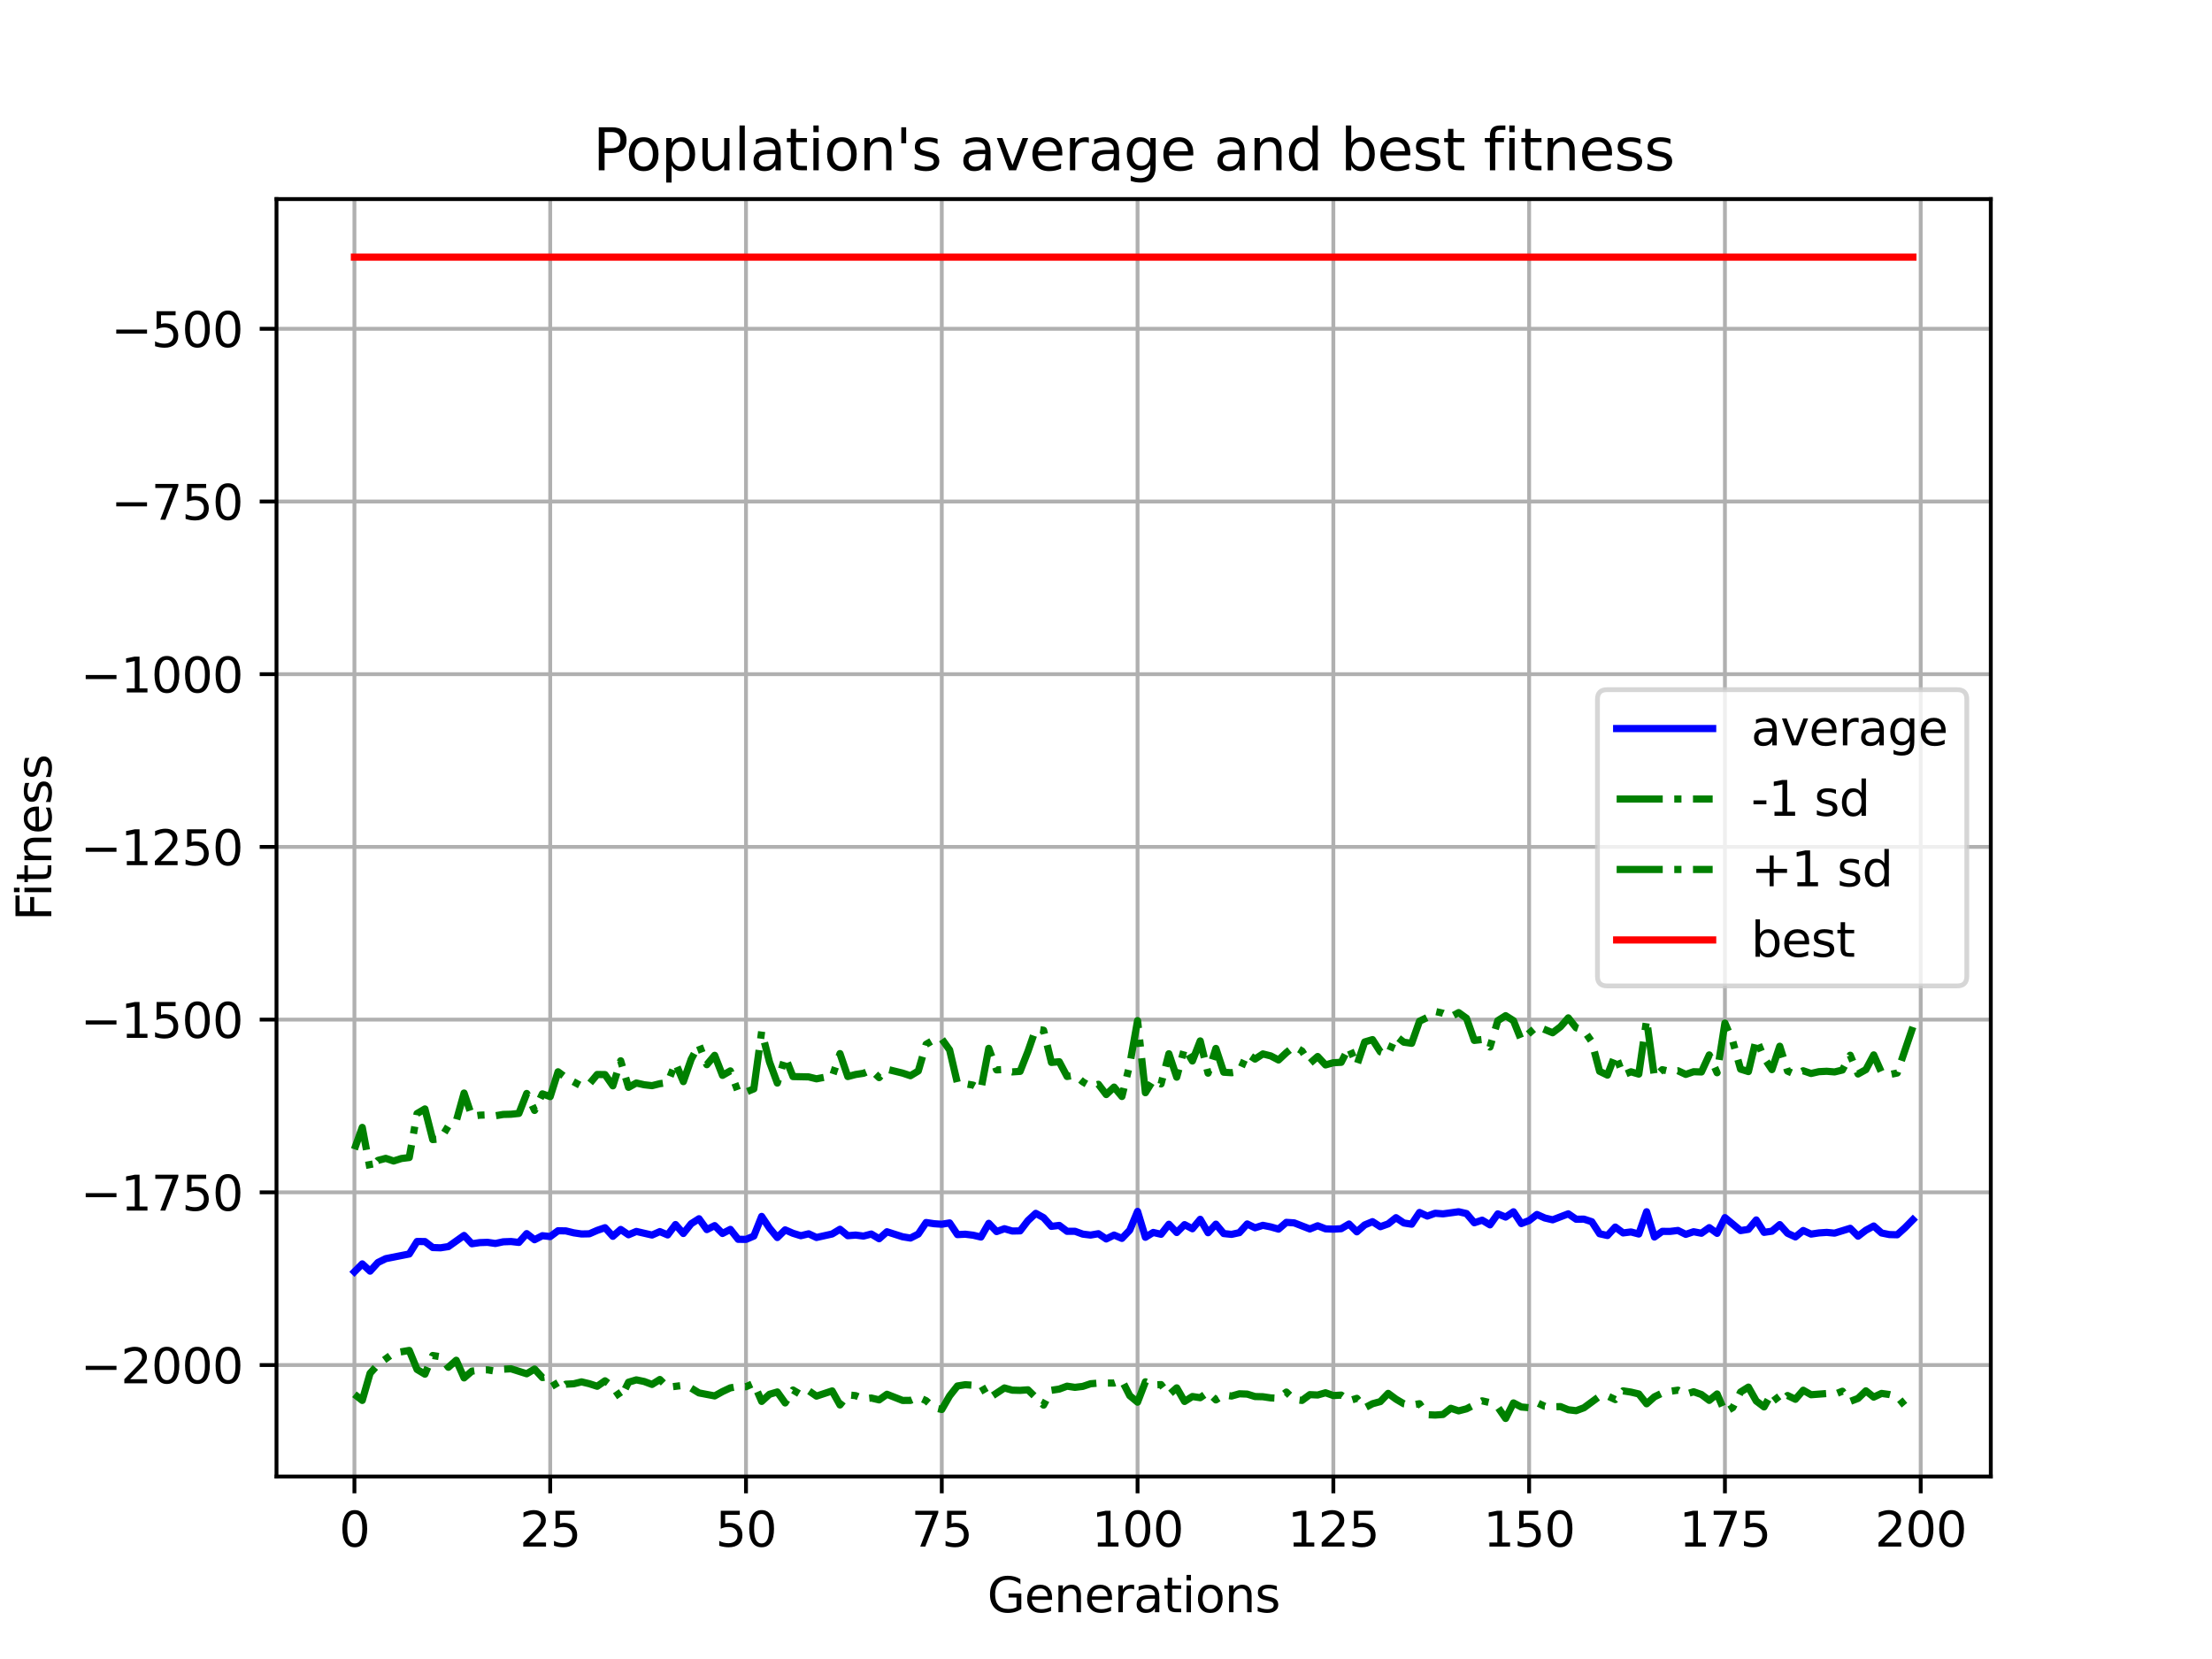 <?xml version="1.0" encoding="utf-8" standalone="no"?>
<!DOCTYPE svg PUBLIC "-//W3C//DTD SVG 1.1//EN"
  "http://www.w3.org/Graphics/SVG/1.1/DTD/svg11.dtd">
<svg xmlns:xlink="http://www.w3.org/1999/xlink" width="460.8pt" height="345.6pt" viewBox="0 0 460.8 345.6" xmlns="http://www.w3.org/2000/svg" version="1.1">
 <defs>
  <style type="text/css">*{stroke-linejoin: round; stroke-linecap: butt}</style>
 </defs>
 <g id="figure_1">
  <g id="patch_1">
   <path d="M 0 345.6 
L 460.8 345.6 
L 460.8 0 
L 0 0 
z
" style="fill: #ffffff"/>
  </g>
  <g id="axes_1">
   <g id="patch_2">
    <path d="M 57.6 307.584 
L 414.72 307.584 
L 414.72 41.472 
L 57.6 41.472 
z
" style="fill: #ffffff"/>
   </g>
   <g id="matplotlib.axis_1">
    <g id="xtick_1">
     <g id="line2d_1">
      <path d="M 73.833 307.584 
L 73.833 41.472 
" clip-path="url(#p50ceda1b1c)" style="fill: none; stroke: #b0b0b0; stroke-width: 0.8; stroke-linecap: square"/>
     </g>
     <g id="line2d_2">
      <defs>
       <path id="mb8adc4f0a5" d="M 0 0 
L 0 3.5 
" style="stroke: #000000; stroke-width: 0.8"/>
      </defs>
      <g>
       <use xlink:href="#mb8adc4f0a5" x="73.833" y="307.584" style="stroke: #000000; stroke-width: 0.8"/>
      </g>
     </g>
     <g id="text_1">
      <!-- 0 -->
      <g transform="translate(70.651 322.182) scale(0.1 -0.1)">
       <defs>
        <path id="DejaVuSans-30" d="M 2034 4250 
Q 1547 4250 1301 3770 
Q 1056 3291 1056 2328 
Q 1056 1369 1301 889 
Q 1547 409 2034 409 
Q 2525 409 2770 889 
Q 3016 1369 3016 2328 
Q 3016 3291 2770 3770 
Q 2525 4250 2034 4250 
z
M 2034 4750 
Q 2819 4750 3233 4129 
Q 3647 3509 3647 2328 
Q 3647 1150 3233 529 
Q 2819 -91 2034 -91 
Q 1250 -91 836 529 
Q 422 1150 422 2328 
Q 422 3509 836 4129 
Q 1250 4750 2034 4750 
z
" transform="scale(0.016)"/>
       </defs>
       <use xlink:href="#DejaVuSans-30"/>
      </g>
     </g>
    </g>
    <g id="xtick_2">
     <g id="line2d_3">
      <path d="M 114.618 307.584 
L 114.618 41.472 
" clip-path="url(#p50ceda1b1c)" style="fill: none; stroke: #b0b0b0; stroke-width: 0.8; stroke-linecap: square"/>
     </g>
     <g id="line2d_4">
      <g>
       <use xlink:href="#mb8adc4f0a5" x="114.618" y="307.584" style="stroke: #000000; stroke-width: 0.8"/>
      </g>
     </g>
     <g id="text_2">
      <!-- 25 -->
      <g transform="translate(108.256 322.182) scale(0.1 -0.1)">
       <defs>
        <path id="DejaVuSans-32" d="M 1228 531 
L 3431 531 
L 3431 0 
L 469 0 
L 469 531 
Q 828 903 1448 1529 
Q 2069 2156 2228 2338 
Q 2531 2678 2651 2914 
Q 2772 3150 2772 3378 
Q 2772 3750 2511 3984 
Q 2250 4219 1831 4219 
Q 1534 4219 1204 4116 
Q 875 4013 500 3803 
L 500 4441 
Q 881 4594 1212 4672 
Q 1544 4750 1819 4750 
Q 2544 4750 2975 4387 
Q 3406 4025 3406 3419 
Q 3406 3131 3298 2873 
Q 3191 2616 2906 2266 
Q 2828 2175 2409 1742 
Q 1991 1309 1228 531 
z
" transform="scale(0.016)"/>
        <path id="DejaVuSans-35" d="M 691 4666 
L 3169 4666 
L 3169 4134 
L 1269 4134 
L 1269 2991 
Q 1406 3038 1543 3061 
Q 1681 3084 1819 3084 
Q 2600 3084 3056 2656 
Q 3513 2228 3513 1497 
Q 3513 744 3044 326 
Q 2575 -91 1722 -91 
Q 1428 -91 1123 -41 
Q 819 9 494 109 
L 494 744 
Q 775 591 1075 516 
Q 1375 441 1709 441 
Q 2250 441 2565 725 
Q 2881 1009 2881 1497 
Q 2881 1984 2565 2268 
Q 2250 2553 1709 2553 
Q 1456 2553 1204 2497 
Q 953 2441 691 2322 
L 691 4666 
z
" transform="scale(0.016)"/>
       </defs>
       <use xlink:href="#DejaVuSans-32"/>
       <use xlink:href="#DejaVuSans-35" x="63.623"/>
      </g>
     </g>
    </g>
    <g id="xtick_3">
     <g id="line2d_5">
      <path d="M 155.404 307.584 
L 155.404 41.472 
" clip-path="url(#p50ceda1b1c)" style="fill: none; stroke: #b0b0b0; stroke-width: 0.8; stroke-linecap: square"/>
     </g>
     <g id="line2d_6">
      <g>
       <use xlink:href="#mb8adc4f0a5" x="155.404" y="307.584" style="stroke: #000000; stroke-width: 0.8"/>
      </g>
     </g>
     <g id="text_3">
      <!-- 50 -->
      <g transform="translate(149.042 322.182) scale(0.1 -0.1)">
       <use xlink:href="#DejaVuSans-35"/>
       <use xlink:href="#DejaVuSans-30" x="63.623"/>
      </g>
     </g>
    </g>
    <g id="xtick_4">
     <g id="line2d_7">
      <path d="M 196.19 307.584 
L 196.19 41.472 
" clip-path="url(#p50ceda1b1c)" style="fill: none; stroke: #b0b0b0; stroke-width: 0.8; stroke-linecap: square"/>
     </g>
     <g id="line2d_8">
      <g>
       <use xlink:href="#mb8adc4f0a5" x="196.19" y="307.584" style="stroke: #000000; stroke-width: 0.8"/>
      </g>
     </g>
     <g id="text_4">
      <!-- 75 -->
      <g transform="translate(189.827 322.182) scale(0.1 -0.1)">
       <defs>
        <path id="DejaVuSans-37" d="M 525 4666 
L 3525 4666 
L 3525 4397 
L 1831 0 
L 1172 0 
L 2766 4134 
L 525 4134 
L 525 4666 
z
" transform="scale(0.016)"/>
       </defs>
       <use xlink:href="#DejaVuSans-37"/>
       <use xlink:href="#DejaVuSans-35" x="63.623"/>
      </g>
     </g>
    </g>
    <g id="xtick_5">
     <g id="line2d_9">
      <path d="M 236.976 307.584 
L 236.976 41.472 
" clip-path="url(#p50ceda1b1c)" style="fill: none; stroke: #b0b0b0; stroke-width: 0.8; stroke-linecap: square"/>
     </g>
     <g id="line2d_10">
      <g>
       <use xlink:href="#mb8adc4f0a5" x="236.976" y="307.584" style="stroke: #000000; stroke-width: 0.8"/>
      </g>
     </g>
     <g id="text_5">
      <!-- 100 -->
      <g transform="translate(227.432 322.182) scale(0.1 -0.1)">
       <defs>
        <path id="DejaVuSans-31" d="M 794 531 
L 1825 531 
L 1825 4091 
L 703 3866 
L 703 4441 
L 1819 4666 
L 2450 4666 
L 2450 531 
L 3481 531 
L 3481 0 
L 794 0 
L 794 531 
z
" transform="scale(0.016)"/>
       </defs>
       <use xlink:href="#DejaVuSans-31"/>
       <use xlink:href="#DejaVuSans-30" x="63.623"/>
       <use xlink:href="#DejaVuSans-30" x="127.246"/>
      </g>
     </g>
    </g>
    <g id="xtick_6">
     <g id="line2d_11">
      <path d="M 277.761 307.584 
L 277.761 41.472 
" clip-path="url(#p50ceda1b1c)" style="fill: none; stroke: #b0b0b0; stroke-width: 0.8; stroke-linecap: square"/>
     </g>
     <g id="line2d_12">
      <g>
       <use xlink:href="#mb8adc4f0a5" x="277.761" y="307.584" style="stroke: #000000; stroke-width: 0.8"/>
      </g>
     </g>
     <g id="text_6">
      <!-- 125 -->
      <g transform="translate(268.218 322.182) scale(0.1 -0.1)">
       <use xlink:href="#DejaVuSans-31"/>
       <use xlink:href="#DejaVuSans-32" x="63.623"/>
       <use xlink:href="#DejaVuSans-35" x="127.246"/>
      </g>
     </g>
    </g>
    <g id="xtick_7">
     <g id="line2d_13">
      <path d="M 318.547 307.584 
L 318.547 41.472 
" clip-path="url(#p50ceda1b1c)" style="fill: none; stroke: #b0b0b0; stroke-width: 0.8; stroke-linecap: square"/>
     </g>
     <g id="line2d_14">
      <g>
       <use xlink:href="#mb8adc4f0a5" x="318.547" y="307.584" style="stroke: #000000; stroke-width: 0.8"/>
      </g>
     </g>
     <g id="text_7">
      <!-- 150 -->
      <g transform="translate(309.003 322.182) scale(0.1 -0.1)">
       <use xlink:href="#DejaVuSans-31"/>
       <use xlink:href="#DejaVuSans-35" x="63.623"/>
       <use xlink:href="#DejaVuSans-30" x="127.246"/>
      </g>
     </g>
    </g>
    <g id="xtick_8">
     <g id="line2d_15">
      <path d="M 359.333 307.584 
L 359.333 41.472 
" clip-path="url(#p50ceda1b1c)" style="fill: none; stroke: #b0b0b0; stroke-width: 0.8; stroke-linecap: square"/>
     </g>
     <g id="line2d_16">
      <g>
       <use xlink:href="#mb8adc4f0a5" x="359.333" y="307.584" style="stroke: #000000; stroke-width: 0.8"/>
      </g>
     </g>
     <g id="text_8">
      <!-- 175 -->
      <g transform="translate(349.789 322.182) scale(0.1 -0.1)">
       <use xlink:href="#DejaVuSans-31"/>
       <use xlink:href="#DejaVuSans-37" x="63.623"/>
       <use xlink:href="#DejaVuSans-35" x="127.246"/>
      </g>
     </g>
    </g>
    <g id="xtick_9">
     <g id="line2d_17">
      <path d="M 400.119 307.584 
L 400.119 41.472 
" clip-path="url(#p50ceda1b1c)" style="fill: none; stroke: #b0b0b0; stroke-width: 0.8; stroke-linecap: square"/>
     </g>
     <g id="line2d_18">
      <g>
       <use xlink:href="#mb8adc4f0a5" x="400.119" y="307.584" style="stroke: #000000; stroke-width: 0.8"/>
      </g>
     </g>
     <g id="text_9">
      <!-- 200 -->
      <g transform="translate(390.575 322.182) scale(0.1 -0.1)">
       <use xlink:href="#DejaVuSans-32"/>
       <use xlink:href="#DejaVuSans-30" x="63.623"/>
       <use xlink:href="#DejaVuSans-30" x="127.246"/>
      </g>
     </g>
    </g>
    <g id="text_10">
     <!-- Generations -->
     <g transform="translate(205.662 335.861) scale(0.1 -0.1)">
      <defs>
       <path id="DejaVuSans-47" d="M 3809 666 
L 3809 1919 
L 2778 1919 
L 2778 2438 
L 4434 2438 
L 4434 434 
Q 4069 175 3628 42 
Q 3188 -91 2688 -91 
Q 1594 -91 976 548 
Q 359 1188 359 2328 
Q 359 3472 976 4111 
Q 1594 4750 2688 4750 
Q 3144 4750 3555 4637 
Q 3966 4525 4313 4306 
L 4313 3634 
Q 3963 3931 3569 4081 
Q 3175 4231 2741 4231 
Q 1884 4231 1454 3753 
Q 1025 3275 1025 2328 
Q 1025 1384 1454 906 
Q 1884 428 2741 428 
Q 3075 428 3337 486 
Q 3600 544 3809 666 
z
" transform="scale(0.016)"/>
       <path id="DejaVuSans-65" d="M 3597 1894 
L 3597 1613 
L 953 1613 
Q 991 1019 1311 708 
Q 1631 397 2203 397 
Q 2534 397 2845 478 
Q 3156 559 3463 722 
L 3463 178 
Q 3153 47 2828 -22 
Q 2503 -91 2169 -91 
Q 1331 -91 842 396 
Q 353 884 353 1716 
Q 353 2575 817 3079 
Q 1281 3584 2069 3584 
Q 2775 3584 3186 3129 
Q 3597 2675 3597 1894 
z
M 3022 2063 
Q 3016 2534 2758 2815 
Q 2500 3097 2075 3097 
Q 1594 3097 1305 2825 
Q 1016 2553 972 2059 
L 3022 2063 
z
" transform="scale(0.016)"/>
       <path id="DejaVuSans-6e" d="M 3513 2113 
L 3513 0 
L 2938 0 
L 2938 2094 
Q 2938 2591 2744 2837 
Q 2550 3084 2163 3084 
Q 1697 3084 1428 2787 
Q 1159 2491 1159 1978 
L 1159 0 
L 581 0 
L 581 3500 
L 1159 3500 
L 1159 2956 
Q 1366 3272 1645 3428 
Q 1925 3584 2291 3584 
Q 2894 3584 3203 3211 
Q 3513 2838 3513 2113 
z
" transform="scale(0.016)"/>
       <path id="DejaVuSans-72" d="M 2631 2963 
Q 2534 3019 2420 3045 
Q 2306 3072 2169 3072 
Q 1681 3072 1420 2755 
Q 1159 2438 1159 1844 
L 1159 0 
L 581 0 
L 581 3500 
L 1159 3500 
L 1159 2956 
Q 1341 3275 1631 3429 
Q 1922 3584 2338 3584 
Q 2397 3584 2469 3576 
Q 2541 3569 2628 3553 
L 2631 2963 
z
" transform="scale(0.016)"/>
       <path id="DejaVuSans-61" d="M 2194 1759 
Q 1497 1759 1228 1600 
Q 959 1441 959 1056 
Q 959 750 1161 570 
Q 1363 391 1709 391 
Q 2188 391 2477 730 
Q 2766 1069 2766 1631 
L 2766 1759 
L 2194 1759 
z
M 3341 1997 
L 3341 0 
L 2766 0 
L 2766 531 
Q 2569 213 2275 61 
Q 1981 -91 1556 -91 
Q 1019 -91 701 211 
Q 384 513 384 1019 
Q 384 1609 779 1909 
Q 1175 2209 1959 2209 
L 2766 2209 
L 2766 2266 
Q 2766 2663 2505 2880 
Q 2244 3097 1772 3097 
Q 1472 3097 1187 3025 
Q 903 2953 641 2809 
L 641 3341 
Q 956 3463 1253 3523 
Q 1550 3584 1831 3584 
Q 2591 3584 2966 3190 
Q 3341 2797 3341 1997 
z
" transform="scale(0.016)"/>
       <path id="DejaVuSans-74" d="M 1172 4494 
L 1172 3500 
L 2356 3500 
L 2356 3053 
L 1172 3053 
L 1172 1153 
Q 1172 725 1289 603 
Q 1406 481 1766 481 
L 2356 481 
L 2356 0 
L 1766 0 
Q 1100 0 847 248 
Q 594 497 594 1153 
L 594 3053 
L 172 3053 
L 172 3500 
L 594 3500 
L 594 4494 
L 1172 4494 
z
" transform="scale(0.016)"/>
       <path id="DejaVuSans-69" d="M 603 3500 
L 1178 3500 
L 1178 0 
L 603 0 
L 603 3500 
z
M 603 4863 
L 1178 4863 
L 1178 4134 
L 603 4134 
L 603 4863 
z
" transform="scale(0.016)"/>
       <path id="DejaVuSans-6f" d="M 1959 3097 
Q 1497 3097 1228 2736 
Q 959 2375 959 1747 
Q 959 1119 1226 758 
Q 1494 397 1959 397 
Q 2419 397 2687 759 
Q 2956 1122 2956 1747 
Q 2956 2369 2687 2733 
Q 2419 3097 1959 3097 
z
M 1959 3584 
Q 2709 3584 3137 3096 
Q 3566 2609 3566 1747 
Q 3566 888 3137 398 
Q 2709 -91 1959 -91 
Q 1206 -91 779 398 
Q 353 888 353 1747 
Q 353 2609 779 3096 
Q 1206 3584 1959 3584 
z
" transform="scale(0.016)"/>
       <path id="DejaVuSans-73" d="M 2834 3397 
L 2834 2853 
Q 2591 2978 2328 3040 
Q 2066 3103 1784 3103 
Q 1356 3103 1142 2972 
Q 928 2841 928 2578 
Q 928 2378 1081 2264 
Q 1234 2150 1697 2047 
L 1894 2003 
Q 2506 1872 2764 1633 
Q 3022 1394 3022 966 
Q 3022 478 2636 193 
Q 2250 -91 1575 -91 
Q 1294 -91 989 -36 
Q 684 19 347 128 
L 347 722 
Q 666 556 975 473 
Q 1284 391 1588 391 
Q 1994 391 2212 530 
Q 2431 669 2431 922 
Q 2431 1156 2273 1281 
Q 2116 1406 1581 1522 
L 1381 1569 
Q 847 1681 609 1914 
Q 372 2147 372 2553 
Q 372 3047 722 3315 
Q 1072 3584 1716 3584 
Q 2034 3584 2315 3537 
Q 2597 3491 2834 3397 
z
" transform="scale(0.016)"/>
      </defs>
      <use xlink:href="#DejaVuSans-47"/>
      <use xlink:href="#DejaVuSans-65" x="77.49"/>
      <use xlink:href="#DejaVuSans-6e" x="139.014"/>
      <use xlink:href="#DejaVuSans-65" x="202.393"/>
      <use xlink:href="#DejaVuSans-72" x="263.916"/>
      <use xlink:href="#DejaVuSans-61" x="305.029"/>
      <use xlink:href="#DejaVuSans-74" x="366.309"/>
      <use xlink:href="#DejaVuSans-69" x="405.518"/>
      <use xlink:href="#DejaVuSans-6f" x="433.301"/>
      <use xlink:href="#DejaVuSans-6e" x="494.482"/>
      <use xlink:href="#DejaVuSans-73" x="557.861"/>
     </g>
    </g>
   </g>
   <g id="matplotlib.axis_2">
    <g id="ytick_1">
     <g id="line2d_19">
      <path d="M 57.6 284.365 
L 414.72 284.365 
" clip-path="url(#p50ceda1b1c)" style="fill: none; stroke: #b0b0b0; stroke-width: 0.8; stroke-linecap: square"/>
     </g>
     <g id="line2d_20">
      <defs>
       <path id="me452f3dc71" d="M 0 0 
L -3.5 0 
" style="stroke: #000000; stroke-width: 0.8"/>
      </defs>
      <g>
       <use xlink:href="#me452f3dc71" x="57.6" y="284.365" style="stroke: #000000; stroke-width: 0.8"/>
      </g>
     </g>
     <g id="text_11">
      <!-- −2000 -->
      <g transform="translate(16.77 288.164) scale(0.1 -0.1)">
       <defs>
        <path id="DejaVuSans-2212" d="M 678 2272 
L 4684 2272 
L 4684 1741 
L 678 1741 
L 678 2272 
z
" transform="scale(0.016)"/>
       </defs>
       <use xlink:href="#DejaVuSans-2212"/>
       <use xlink:href="#DejaVuSans-32" x="83.789"/>
       <use xlink:href="#DejaVuSans-30" x="147.412"/>
       <use xlink:href="#DejaVuSans-30" x="211.035"/>
       <use xlink:href="#DejaVuSans-30" x="274.658"/>
      </g>
     </g>
    </g>
    <g id="ytick_2">
     <g id="line2d_21">
      <path d="M 57.6 248.386 
L 414.72 248.386 
" clip-path="url(#p50ceda1b1c)" style="fill: none; stroke: #b0b0b0; stroke-width: 0.8; stroke-linecap: square"/>
     </g>
     <g id="line2d_22">
      <g>
       <use xlink:href="#me452f3dc71" x="57.6" y="248.386" style="stroke: #000000; stroke-width: 0.8"/>
      </g>
     </g>
     <g id="text_12">
      <!-- −1750 -->
      <g transform="translate(16.77 252.186) scale(0.1 -0.1)">
       <use xlink:href="#DejaVuSans-2212"/>
       <use xlink:href="#DejaVuSans-31" x="83.789"/>
       <use xlink:href="#DejaVuSans-37" x="147.412"/>
       <use xlink:href="#DejaVuSans-35" x="211.035"/>
       <use xlink:href="#DejaVuSans-30" x="274.658"/>
      </g>
     </g>
    </g>
    <g id="ytick_3">
     <g id="line2d_23">
      <path d="M 57.6 212.408 
L 414.72 212.408 
" clip-path="url(#p50ceda1b1c)" style="fill: none; stroke: #b0b0b0; stroke-width: 0.8; stroke-linecap: square"/>
     </g>
     <g id="line2d_24">
      <g>
       <use xlink:href="#me452f3dc71" x="57.6" y="212.408" style="stroke: #000000; stroke-width: 0.8"/>
      </g>
     </g>
     <g id="text_13">
      <!-- −1500 -->
      <g transform="translate(16.77 216.207) scale(0.1 -0.1)">
       <use xlink:href="#DejaVuSans-2212"/>
       <use xlink:href="#DejaVuSans-31" x="83.789"/>
       <use xlink:href="#DejaVuSans-35" x="147.412"/>
       <use xlink:href="#DejaVuSans-30" x="211.035"/>
       <use xlink:href="#DejaVuSans-30" x="274.658"/>
      </g>
     </g>
    </g>
    <g id="ytick_4">
     <g id="line2d_25">
      <path d="M 57.6 176.429 
L 414.72 176.429 
" clip-path="url(#p50ceda1b1c)" style="fill: none; stroke: #b0b0b0; stroke-width: 0.8; stroke-linecap: square"/>
     </g>
     <g id="line2d_26">
      <g>
       <use xlink:href="#me452f3dc71" x="57.6" y="176.429" style="stroke: #000000; stroke-width: 0.8"/>
      </g>
     </g>
     <g id="text_14">
      <!-- −1250 -->
      <g transform="translate(16.77 180.228) scale(0.1 -0.1)">
       <use xlink:href="#DejaVuSans-2212"/>
       <use xlink:href="#DejaVuSans-31" x="83.789"/>
       <use xlink:href="#DejaVuSans-32" x="147.412"/>
       <use xlink:href="#DejaVuSans-35" x="211.035"/>
       <use xlink:href="#DejaVuSans-30" x="274.658"/>
      </g>
     </g>
    </g>
    <g id="ytick_5">
     <g id="line2d_27">
      <path d="M 57.6 140.45 
L 414.72 140.45 
" clip-path="url(#p50ceda1b1c)" style="fill: none; stroke: #b0b0b0; stroke-width: 0.8; stroke-linecap: square"/>
     </g>
     <g id="line2d_28">
      <g>
       <use xlink:href="#me452f3dc71" x="57.6" y="140.45" style="stroke: #000000; stroke-width: 0.8"/>
      </g>
     </g>
     <g id="text_15">
      <!-- −1000 -->
      <g transform="translate(16.77 144.25) scale(0.1 -0.1)">
       <use xlink:href="#DejaVuSans-2212"/>
       <use xlink:href="#DejaVuSans-31" x="83.789"/>
       <use xlink:href="#DejaVuSans-30" x="147.412"/>
       <use xlink:href="#DejaVuSans-30" x="211.035"/>
       <use xlink:href="#DejaVuSans-30" x="274.658"/>
      </g>
     </g>
    </g>
    <g id="ytick_6">
     <g id="line2d_29">
      <path d="M 57.6 104.472 
L 414.72 104.472 
" clip-path="url(#p50ceda1b1c)" style="fill: none; stroke: #b0b0b0; stroke-width: 0.8; stroke-linecap: square"/>
     </g>
     <g id="line2d_30">
      <g>
       <use xlink:href="#me452f3dc71" x="57.6" y="104.472" style="stroke: #000000; stroke-width: 0.8"/>
      </g>
     </g>
     <g id="text_16">
      <!-- −750 -->
      <g transform="translate(23.133 108.271) scale(0.1 -0.1)">
       <use xlink:href="#DejaVuSans-2212"/>
       <use xlink:href="#DejaVuSans-37" x="83.789"/>
       <use xlink:href="#DejaVuSans-35" x="147.412"/>
       <use xlink:href="#DejaVuSans-30" x="211.035"/>
      </g>
     </g>
    </g>
    <g id="ytick_7">
     <g id="line2d_31">
      <path d="M 57.6 68.493 
L 414.72 68.493 
" clip-path="url(#p50ceda1b1c)" style="fill: none; stroke: #b0b0b0; stroke-width: 0.8; stroke-linecap: square"/>
     </g>
     <g id="line2d_32">
      <g>
       <use xlink:href="#me452f3dc71" x="57.6" y="68.493" style="stroke: #000000; stroke-width: 0.8"/>
      </g>
     </g>
     <g id="text_17">
      <!-- −500 -->
      <g transform="translate(23.133 72.292) scale(0.1 -0.1)">
       <use xlink:href="#DejaVuSans-2212"/>
       <use xlink:href="#DejaVuSans-35" x="83.789"/>
       <use xlink:href="#DejaVuSans-30" x="147.412"/>
       <use xlink:href="#DejaVuSans-30" x="211.035"/>
      </g>
     </g>
    </g>
    <g id="text_18">
     <!-- Fitness -->
     <g transform="translate(10.691 191.845) rotate(-90) scale(0.1 -0.1)">
      <defs>
       <path id="DejaVuSans-46" d="M 628 4666 
L 3309 4666 
L 3309 4134 
L 1259 4134 
L 1259 2759 
L 3109 2759 
L 3109 2228 
L 1259 2228 
L 1259 0 
L 628 0 
L 628 4666 
z
" transform="scale(0.016)"/>
      </defs>
      <use xlink:href="#DejaVuSans-46"/>
      <use xlink:href="#DejaVuSans-69" x="50.27"/>
      <use xlink:href="#DejaVuSans-74" x="78.053"/>
      <use xlink:href="#DejaVuSans-6e" x="117.262"/>
      <use xlink:href="#DejaVuSans-65" x="180.641"/>
      <use xlink:href="#DejaVuSans-73" x="242.164"/>
      <use xlink:href="#DejaVuSans-73" x="294.264"/>
     </g>
    </g>
   </g>
   <g id="line2d_33">
    <path d="M 73.833 264.938 
L 75.464 263.294 
L 77.096 264.803 
L 78.727 263.002 
L 80.358 262.201 
L 85.253 261.228 
L 86.884 258.626 
L 88.516 258.637 
L 90.147 259.886 
L 91.778 259.941 
L 93.41 259.687 
L 96.673 257.371 
L 98.304 259.098 
L 99.936 258.858 
L 101.567 258.802 
L 103.198 259.039 
L 104.83 258.69 
L 106.461 258.631 
L 108.093 258.819 
L 109.724 256.987 
L 111.356 258.258 
L 112.987 257.421 
L 114.618 257.598 
L 116.25 256.39 
L 117.881 256.42 
L 119.513 256.818 
L 121.144 257.058 
L 122.776 257.024 
L 124.407 256.311 
L 126.038 255.754 
L 127.67 257.546 
L 129.301 256.118 
L 130.933 257.225 
L 132.564 256.531 
L 135.827 257.282 
L 137.458 256.563 
L 139.09 257.258 
L 140.721 255.098 
L 142.353 256.96 
L 143.984 254.921 
L 145.616 253.885 
L 147.247 256.143 
L 148.879 255.32 
L 150.51 256.954 
L 152.141 256.103 
L 153.773 258.169 
L 155.404 258.188 
L 157.036 257.496 
L 158.667 253.403 
L 160.299 255.842 
L 161.93 257.798 
L 163.561 256.204 
L 165.193 256.918 
L 166.824 257.42 
L 168.456 257.022 
L 170.087 257.789 
L 173.35 257.062 
L 174.981 256.08 
L 176.613 257.419 
L 178.244 257.287 
L 179.876 257.496 
L 181.507 257.072 
L 183.139 258.052 
L 184.77 256.599 
L 188.033 257.644 
L 189.664 257.908 
L 191.296 257.076 
L 192.927 254.671 
L 194.559 254.918 
L 196.19 255.031 
L 197.821 254.755 
L 199.453 257.193 
L 201.084 257.11 
L 202.716 257.313 
L 204.347 257.698 
L 205.979 254.843 
L 207.61 256.558 
L 209.241 255.966 
L 210.873 256.446 
L 212.504 256.413 
L 214.136 254.279 
L 215.767 252.763 
L 217.399 253.662 
L 219.03 255.473 
L 220.661 255.274 
L 222.293 256.506 
L 223.924 256.494 
L 225.556 257.087 
L 227.187 257.288 
L 228.819 257.001 
L 230.45 258.095 
L 232.081 257.288 
L 233.713 257.978 
L 235.344 256.269 
L 236.976 252.359 
L 238.607 257.744 
L 240.239 256.743 
L 241.87 257.122 
L 243.501 255.036 
L 245.133 256.755 
L 246.764 255.114 
L 248.396 255.971 
L 250.027 254.005 
L 251.659 256.797 
L 253.29 255.017 
L 254.921 256.973 
L 256.553 257.144 
L 258.184 256.786 
L 259.816 254.974 
L 261.447 255.775 
L 263.079 255.257 
L 264.71 255.584 
L 266.341 256.048 
L 267.973 254.64 
L 269.604 254.749 
L 272.867 256.018 
L 274.499 255.348 
L 276.13 255.991 
L 277.761 256.052 
L 279.393 255.961 
L 281.024 254.985 
L 282.656 256.61 
L 284.287 255.174 
L 285.919 254.497 
L 287.55 255.545 
L 289.181 254.96 
L 290.813 253.664 
L 292.444 254.771 
L 294.076 255.022 
L 295.707 252.58 
L 297.339 253.329 
L 298.97 252.74 
L 300.601 252.869 
L 303.864 252.428 
L 305.496 252.804 
L 307.127 254.721 
L 308.759 254.184 
L 310.39 255.16 
L 312.021 252.873 
L 313.653 253.537 
L 315.284 252.438 
L 316.916 254.89 
L 318.547 254.257 
L 320.179 253 
L 321.81 253.728 
L 323.441 254.11 
L 326.704 252.862 
L 328.336 253.986 
L 329.967 253.969 
L 331.599 254.509 
L 333.23 257.015 
L 334.862 257.38 
L 336.493 255.619 
L 338.124 256.842 
L 339.756 256.636 
L 341.387 257.069 
L 343.019 252.43 
L 344.65 257.691 
L 346.282 256.515 
L 347.913 256.525 
L 349.544 256.327 
L 351.176 257.138 
L 352.807 256.593 
L 354.439 256.907 
L 356.07 255.741 
L 357.702 256.93 
L 359.333 253.656 
L 362.596 256.354 
L 364.227 256.095 
L 365.859 254.139 
L 367.49 256.721 
L 369.122 256.48 
L 370.753 255.108 
L 372.384 256.921 
L 374.016 257.672 
L 375.647 256.335 
L 377.279 257.086 
L 378.91 256.84 
L 380.542 256.732 
L 382.173 256.885 
L 385.436 255.88 
L 387.067 257.522 
L 388.699 256.281 
L 390.33 255.399 
L 391.962 256.854 
L 393.593 257.184 
L 395.224 257.223 
L 396.856 255.75 
L 398.487 254.09 
L 398.487 254.09 
" clip-path="url(#p50ceda1b1c)" style="fill: none; stroke: #0000ff; stroke-width: 1.5; stroke-linecap: square"/>
   </g>
   <g id="line2d_34">
    <path d="M 73.833 290.457 
L 75.464 291.731 
L 77.096 286.081 
L 78.727 284.27 
L 81.99 281.881 
L 85.253 281.321 
L 86.884 285.282 
L 88.516 286.264 
L 90.147 282.377 
L 91.778 282.639 
L 93.41 284.823 
L 95.041 283.369 
L 96.673 287.042 
L 98.304 285.633 
L 99.936 285.405 
L 101.567 285.357 
L 103.198 285.642 
L 104.83 285.224 
L 106.461 285.145 
L 109.724 286.182 
L 111.356 285.195 
L 112.987 286.969 
L 114.618 286.752 
L 116.25 289.507 
L 117.881 288.356 
L 119.513 288.267 
L 121.144 287.868 
L 122.776 288.257 
L 124.407 288.788 
L 126.038 287.651 
L 127.67 288.894 
L 129.301 291.252 
L 130.933 287.94 
L 132.564 287.451 
L 134.196 287.791 
L 135.827 288.401 
L 137.458 287.374 
L 139.09 288.997 
L 142.353 288.597 
L 143.984 289.174 
L 145.616 290.171 
L 148.879 290.796 
L 150.51 289.889 
L 152.141 289.122 
L 153.773 288.827 
L 155.404 288.877 
L 157.036 288.162 
L 158.667 291.938 
L 160.299 290.455 
L 161.93 289.973 
L 163.561 292.257 
L 165.193 289.566 
L 166.824 290.533 
L 168.456 289.708 
L 170.087 290.837 
L 173.35 289.754 
L 174.981 292.676 
L 176.613 290.574 
L 178.244 290.737 
L 179.876 291.404 
L 181.507 291.235 
L 183.139 291.62 
L 184.77 290.453 
L 188.033 291.739 
L 189.664 291.724 
L 191.296 291.044 
L 192.927 291.791 
L 194.559 293.236 
L 196.19 293.622 
L 197.821 290.792 
L 199.453 288.725 
L 201.084 288.46 
L 202.716 288.573 
L 204.347 288.464 
L 205.979 291.295 
L 209.241 289.136 
L 210.873 289.597 
L 212.504 289.64 
L 214.136 289.522 
L 217.399 292.706 
L 219.03 289.62 
L 220.661 289.37 
L 222.293 288.765 
L 223.924 289.009 
L 225.556 288.812 
L 227.187 288.262 
L 228.819 288.125 
L 232.081 288.113 
L 233.713 287.536 
L 235.344 290.741 
L 236.976 292.097 
L 238.607 287.856 
L 240.239 288.504 
L 241.87 288.439 
L 243.501 290.555 
L 245.133 289.116 
L 246.764 291.948 
L 248.396 290.92 
L 250.027 291.166 
L 251.659 290.031 
L 253.29 291.625 
L 254.921 290.588 
L 256.553 290.821 
L 258.184 290.354 
L 259.816 290.416 
L 261.447 290.925 
L 263.079 290.963 
L 264.71 291.206 
L 266.341 291.28 
L 267.973 289.995 
L 269.604 291.538 
L 271.236 291.73 
L 272.867 290.527 
L 274.499 290.606 
L 276.13 290.14 
L 277.761 290.72 
L 279.393 290.623 
L 281.024 291.82 
L 282.656 291.302 
L 284.287 293.287 
L 285.919 292.424 
L 287.55 291.978 
L 289.181 290.266 
L 290.813 291.472 
L 292.444 292.435 
L 294.076 292.703 
L 295.707 292.421 
L 297.339 294.709 
L 298.97 294.781 
L 300.601 294.662 
L 302.233 293.37 
L 303.864 293.911 
L 305.496 293.487 
L 308.759 291.819 
L 310.39 292.2 
L 312.021 293.125 
L 313.653 295.488 
L 315.284 292.253 
L 316.916 293.105 
L 318.547 293.246 
L 320.179 292.2 
L 321.81 292.964 
L 323.441 293.08 
L 325.073 293.017 
L 326.704 293.683 
L 328.336 293.87 
L 329.967 293.262 
L 333.23 290.858 
L 334.862 290.794 
L 336.493 291.556 
L 338.124 289.743 
L 339.756 289.999 
L 341.387 290.383 
L 343.019 292.433 
L 344.65 290.985 
L 346.282 290.195 
L 347.913 289.837 
L 349.544 289.599 
L 351.176 290.46 
L 352.807 289.927 
L 354.439 290.504 
L 356.07 291.723 
L 357.702 290.389 
L 359.333 294.191 
L 360.964 293.228 
L 362.596 289.986 
L 364.227 288.96 
L 365.859 291.855 
L 367.49 293.084 
L 369.122 290.141 
L 370.753 292.267 
L 372.384 290.712 
L 374.016 291.495 
L 375.647 289.61 
L 377.279 290.549 
L 380.542 290.298 
L 382.173 290.468 
L 383.804 289.815 
L 385.436 291.936 
L 387.067 291.315 
L 388.699 289.738 
L 390.33 291.044 
L 391.962 290.275 
L 393.593 290.507 
L 395.224 290.919 
L 396.856 292.874 
L 398.487 294.238 
L 398.487 294.238 
" clip-path="url(#p50ceda1b1c)" style="fill: none; stroke-dasharray: 9.6,2.4,1.5,2.4; stroke-dashoffset: 0; stroke: #008000; stroke-width: 1.5"/>
   </g>
   <g id="line2d_35">
    <path d="M 73.833 239.419 
L 75.464 234.858 
L 77.096 243.525 
L 78.727 241.735 
L 80.358 241.306 
L 81.99 241.855 
L 83.621 241.338 
L 85.253 241.136 
L 86.884 231.97 
L 88.516 231.011 
L 90.147 237.396 
L 91.778 237.242 
L 93.41 234.552 
L 95.041 233.552 
L 96.673 227.7 
L 98.304 232.563 
L 99.936 232.312 
L 101.567 232.248 
L 103.198 232.436 
L 104.83 232.156 
L 106.461 232.116 
L 108.093 231.943 
L 109.724 227.792 
L 111.356 231.322 
L 112.987 227.873 
L 114.618 228.444 
L 116.25 223.274 
L 117.881 224.484 
L 121.144 226.248 
L 122.776 225.791 
L 124.407 223.834 
L 126.038 223.857 
L 127.67 226.198 
L 129.301 220.983 
L 130.933 226.509 
L 132.564 225.611 
L 134.196 225.976 
L 135.827 226.163 
L 137.458 225.753 
L 139.09 225.52 
L 140.721 221.434 
L 142.353 225.322 
L 143.984 220.669 
L 145.616 217.599 
L 147.247 221.794 
L 148.879 219.844 
L 150.51 224.019 
L 152.141 223.085 
L 153.773 227.51 
L 155.404 227.498 
L 157.036 226.831 
L 158.667 214.867 
L 160.299 221.23 
L 161.93 225.622 
L 163.561 220.152 
L 165.193 224.27 
L 168.456 224.336 
L 170.087 224.741 
L 171.719 224.424 
L 173.35 224.369 
L 174.981 219.484 
L 176.613 224.264 
L 178.244 223.836 
L 179.876 223.587 
L 181.507 222.91 
L 183.139 224.485 
L 184.77 222.745 
L 188.033 223.548 
L 189.664 224.091 
L 191.296 223.108 
L 192.927 217.552 
L 194.559 216.6 
L 196.19 216.44 
L 197.821 218.718 
L 199.453 225.66 
L 201.084 225.76 
L 202.716 226.053 
L 204.347 226.933 
L 205.979 218.391 
L 207.61 222.874 
L 209.241 222.795 
L 210.873 223.295 
L 212.504 223.186 
L 214.136 219.036 
L 215.767 214.355 
L 217.399 214.619 
L 219.03 221.325 
L 220.661 221.177 
L 222.293 224.248 
L 223.924 223.979 
L 225.556 225.362 
L 227.187 226.315 
L 228.819 225.877 
L 230.45 228.016 
L 232.081 226.463 
L 233.713 228.421 
L 235.344 221.797 
L 236.976 212.621 
L 238.607 227.631 
L 240.239 224.983 
L 241.87 225.805 
L 243.501 219.516 
L 245.133 224.395 
L 246.764 218.28 
L 248.396 221.022 
L 250.027 216.843 
L 251.659 223.563 
L 253.29 218.409 
L 254.921 223.359 
L 256.553 223.467 
L 258.184 223.218 
L 259.816 219.533 
L 261.447 220.625 
L 263.079 219.552 
L 264.71 219.962 
L 266.341 220.816 
L 267.973 219.284 
L 269.604 217.96 
L 271.236 218.952 
L 272.867 221.508 
L 274.499 220.091 
L 276.13 221.842 
L 277.761 221.384 
L 279.393 221.299 
L 281.024 218.149 
L 282.656 221.918 
L 284.287 217.06 
L 285.919 216.571 
L 287.55 219.113 
L 289.181 219.653 
L 290.813 215.856 
L 292.444 217.107 
L 294.076 217.342 
L 295.707 212.739 
L 297.339 211.95 
L 298.97 210.699 
L 300.601 211.076 
L 302.233 211.819 
L 303.864 210.945 
L 305.496 212.121 
L 307.127 216.734 
L 308.759 216.549 
L 310.39 218.121 
L 312.021 212.621 
L 313.653 211.586 
L 315.284 212.623 
L 316.916 216.675 
L 320.179 213.801 
L 323.441 215.14 
L 325.073 213.896 
L 326.704 212.04 
L 328.336 214.101 
L 329.967 214.676 
L 331.599 217.017 
L 333.23 223.173 
L 334.862 223.965 
L 336.493 219.681 
L 338.124 223.941 
L 339.756 223.273 
L 341.387 223.756 
L 343.019 212.426 
L 344.65 224.397 
L 346.282 222.836 
L 347.913 223.213 
L 349.544 223.055 
L 351.176 223.817 
L 352.807 223.259 
L 354.439 223.31 
L 356.07 219.759 
L 357.702 223.471 
L 359.333 213.121 
L 360.964 216.917 
L 362.596 222.723 
L 364.227 223.23 
L 365.859 216.423 
L 367.49 220.357 
L 369.122 222.819 
L 370.753 217.949 
L 372.384 223.131 
L 374.016 223.849 
L 375.647 223.061 
L 377.279 223.623 
L 378.91 223.248 
L 380.542 223.166 
L 382.173 223.303 
L 383.804 222.906 
L 385.436 219.823 
L 387.067 223.729 
L 388.699 222.825 
L 390.33 219.754 
L 391.962 223.432 
L 393.593 223.862 
L 395.224 223.528 
L 398.487 213.942 
L 398.487 213.942 
" clip-path="url(#p50ceda1b1c)" style="fill: none; stroke-dasharray: 9.6,2.4,1.5,2.4; stroke-dashoffset: 0; stroke: #008000; stroke-width: 1.5"/>
   </g>
   <g id="line2d_36">
    <path d="M 73.833 53.568 
L 398.487 53.568 
L 398.487 53.568 
" clip-path="url(#p50ceda1b1c)" style="fill: none; stroke: #ff0000; stroke-width: 1.5; stroke-linecap: square"/>
   </g>
   <g id="patch_3">
    <path d="M 57.6 307.584 
L 57.6 41.472 
" style="fill: none; stroke: #000000; stroke-width: 0.8; stroke-linejoin: miter; stroke-linecap: square"/>
   </g>
   <g id="patch_4">
    <path d="M 414.72 307.584 
L 414.72 41.472 
" style="fill: none; stroke: #000000; stroke-width: 0.8; stroke-linejoin: miter; stroke-linecap: square"/>
   </g>
   <g id="patch_5">
    <path d="M 57.6 307.584 
L 414.72 307.584 
" style="fill: none; stroke: #000000; stroke-width: 0.8; stroke-linejoin: miter; stroke-linecap: square"/>
   </g>
   <g id="patch_6">
    <path d="M 57.6 41.472 
L 414.72 41.472 
" style="fill: none; stroke: #000000; stroke-width: 0.8; stroke-linejoin: miter; stroke-linecap: square"/>
   </g>
   <g id="text_19">
    <!-- Population's average and best fitness -->
    <g transform="translate(123.53 35.472) scale(0.12 -0.12)">
     <defs>
      <path id="DejaVuSans-50" d="M 1259 4147 
L 1259 2394 
L 2053 2394 
Q 2494 2394 2734 2622 
Q 2975 2850 2975 3272 
Q 2975 3691 2734 3919 
Q 2494 4147 2053 4147 
L 1259 4147 
z
M 628 4666 
L 2053 4666 
Q 2838 4666 3239 4311 
Q 3641 3956 3641 3272 
Q 3641 2581 3239 2228 
Q 2838 1875 2053 1875 
L 1259 1875 
L 1259 0 
L 628 0 
L 628 4666 
z
" transform="scale(0.016)"/>
      <path id="DejaVuSans-70" d="M 1159 525 
L 1159 -1331 
L 581 -1331 
L 581 3500 
L 1159 3500 
L 1159 2969 
Q 1341 3281 1617 3432 
Q 1894 3584 2278 3584 
Q 2916 3584 3314 3078 
Q 3713 2572 3713 1747 
Q 3713 922 3314 415 
Q 2916 -91 2278 -91 
Q 1894 -91 1617 61 
Q 1341 213 1159 525 
z
M 3116 1747 
Q 3116 2381 2855 2742 
Q 2594 3103 2138 3103 
Q 1681 3103 1420 2742 
Q 1159 2381 1159 1747 
Q 1159 1113 1420 752 
Q 1681 391 2138 391 
Q 2594 391 2855 752 
Q 3116 1113 3116 1747 
z
" transform="scale(0.016)"/>
      <path id="DejaVuSans-75" d="M 544 1381 
L 544 3500 
L 1119 3500 
L 1119 1403 
Q 1119 906 1312 657 
Q 1506 409 1894 409 
Q 2359 409 2629 706 
Q 2900 1003 2900 1516 
L 2900 3500 
L 3475 3500 
L 3475 0 
L 2900 0 
L 2900 538 
Q 2691 219 2414 64 
Q 2138 -91 1772 -91 
Q 1169 -91 856 284 
Q 544 659 544 1381 
z
M 1991 3584 
L 1991 3584 
z
" transform="scale(0.016)"/>
      <path id="DejaVuSans-6c" d="M 603 4863 
L 1178 4863 
L 1178 0 
L 603 0 
L 603 4863 
z
" transform="scale(0.016)"/>
      <path id="DejaVuSans-27" d="M 1147 4666 
L 1147 2931 
L 616 2931 
L 616 4666 
L 1147 4666 
z
" transform="scale(0.016)"/>
      <path id="DejaVuSans-20" transform="scale(0.016)"/>
      <path id="DejaVuSans-76" d="M 191 3500 
L 800 3500 
L 1894 563 
L 2988 3500 
L 3597 3500 
L 2284 0 
L 1503 0 
L 191 3500 
z
" transform="scale(0.016)"/>
      <path id="DejaVuSans-67" d="M 2906 1791 
Q 2906 2416 2648 2759 
Q 2391 3103 1925 3103 
Q 1463 3103 1205 2759 
Q 947 2416 947 1791 
Q 947 1169 1205 825 
Q 1463 481 1925 481 
Q 2391 481 2648 825 
Q 2906 1169 2906 1791 
z
M 3481 434 
Q 3481 -459 3084 -895 
Q 2688 -1331 1869 -1331 
Q 1566 -1331 1297 -1286 
Q 1028 -1241 775 -1147 
L 775 -588 
Q 1028 -725 1275 -790 
Q 1522 -856 1778 -856 
Q 2344 -856 2625 -561 
Q 2906 -266 2906 331 
L 2906 616 
Q 2728 306 2450 153 
Q 2172 0 1784 0 
Q 1141 0 747 490 
Q 353 981 353 1791 
Q 353 2603 747 3093 
Q 1141 3584 1784 3584 
Q 2172 3584 2450 3431 
Q 2728 3278 2906 2969 
L 2906 3500 
L 3481 3500 
L 3481 434 
z
" transform="scale(0.016)"/>
      <path id="DejaVuSans-64" d="M 2906 2969 
L 2906 4863 
L 3481 4863 
L 3481 0 
L 2906 0 
L 2906 525 
Q 2725 213 2448 61 
Q 2172 -91 1784 -91 
Q 1150 -91 751 415 
Q 353 922 353 1747 
Q 353 2572 751 3078 
Q 1150 3584 1784 3584 
Q 2172 3584 2448 3432 
Q 2725 3281 2906 2969 
z
M 947 1747 
Q 947 1113 1208 752 
Q 1469 391 1925 391 
Q 2381 391 2643 752 
Q 2906 1113 2906 1747 
Q 2906 2381 2643 2742 
Q 2381 3103 1925 3103 
Q 1469 3103 1208 2742 
Q 947 2381 947 1747 
z
" transform="scale(0.016)"/>
      <path id="DejaVuSans-62" d="M 3116 1747 
Q 3116 2381 2855 2742 
Q 2594 3103 2138 3103 
Q 1681 3103 1420 2742 
Q 1159 2381 1159 1747 
Q 1159 1113 1420 752 
Q 1681 391 2138 391 
Q 2594 391 2855 752 
Q 3116 1113 3116 1747 
z
M 1159 2969 
Q 1341 3281 1617 3432 
Q 1894 3584 2278 3584 
Q 2916 3584 3314 3078 
Q 3713 2572 3713 1747 
Q 3713 922 3314 415 
Q 2916 -91 2278 -91 
Q 1894 -91 1617 61 
Q 1341 213 1159 525 
L 1159 0 
L 581 0 
L 581 4863 
L 1159 4863 
L 1159 2969 
z
" transform="scale(0.016)"/>
      <path id="DejaVuSans-66" d="M 2375 4863 
L 2375 4384 
L 1825 4384 
Q 1516 4384 1395 4259 
Q 1275 4134 1275 3809 
L 1275 3500 
L 2222 3500 
L 2222 3053 
L 1275 3053 
L 1275 0 
L 697 0 
L 697 3053 
L 147 3053 
L 147 3500 
L 697 3500 
L 697 3744 
Q 697 4328 969 4595 
Q 1241 4863 1831 4863 
L 2375 4863 
z
" transform="scale(0.016)"/>
     </defs>
     <use xlink:href="#DejaVuSans-50"/>
     <use xlink:href="#DejaVuSans-6f" x="56.678"/>
     <use xlink:href="#DejaVuSans-70" x="117.859"/>
     <use xlink:href="#DejaVuSans-75" x="181.336"/>
     <use xlink:href="#DejaVuSans-6c" x="244.715"/>
     <use xlink:href="#DejaVuSans-61" x="272.498"/>
     <use xlink:href="#DejaVuSans-74" x="333.777"/>
     <use xlink:href="#DejaVuSans-69" x="372.986"/>
     <use xlink:href="#DejaVuSans-6f" x="400.77"/>
     <use xlink:href="#DejaVuSans-6e" x="461.951"/>
     <use xlink:href="#DejaVuSans-27" x="525.33"/>
     <use xlink:href="#DejaVuSans-73" x="552.82"/>
     <use xlink:href="#DejaVuSans-20" x="604.92"/>
     <use xlink:href="#DejaVuSans-61" x="636.707"/>
     <use xlink:href="#DejaVuSans-76" x="697.986"/>
     <use xlink:href="#DejaVuSans-65" x="757.166"/>
     <use xlink:href="#DejaVuSans-72" x="818.689"/>
     <use xlink:href="#DejaVuSans-61" x="859.803"/>
     <use xlink:href="#DejaVuSans-67" x="921.082"/>
     <use xlink:href="#DejaVuSans-65" x="984.559"/>
     <use xlink:href="#DejaVuSans-20" x="1046.082"/>
     <use xlink:href="#DejaVuSans-61" x="1077.869"/>
     <use xlink:href="#DejaVuSans-6e" x="1139.148"/>
     <use xlink:href="#DejaVuSans-64" x="1202.527"/>
     <use xlink:href="#DejaVuSans-20" x="1266.004"/>
     <use xlink:href="#DejaVuSans-62" x="1297.791"/>
     <use xlink:href="#DejaVuSans-65" x="1361.268"/>
     <use xlink:href="#DejaVuSans-73" x="1422.791"/>
     <use xlink:href="#DejaVuSans-74" x="1474.891"/>
     <use xlink:href="#DejaVuSans-20" x="1514.1"/>
     <use xlink:href="#DejaVuSans-66" x="1545.887"/>
     <use xlink:href="#DejaVuSans-69" x="1581.092"/>
     <use xlink:href="#DejaVuSans-74" x="1608.875"/>
     <use xlink:href="#DejaVuSans-6e" x="1648.084"/>
     <use xlink:href="#DejaVuSans-65" x="1711.463"/>
     <use xlink:href="#DejaVuSans-73" x="1772.986"/>
     <use xlink:href="#DejaVuSans-73" x="1825.086"/>
    </g>
   </g>
   <g id="legend_1">
    <g id="patch_7">
     <path d="M 334.779 205.384 
L 407.72 205.384 
Q 409.72 205.384 409.72 203.384 
L 409.72 145.672 
Q 409.72 143.672 407.72 143.672 
L 334.779 143.672 
Q 332.779 143.672 332.779 145.672 
L 332.779 203.384 
Q 332.779 205.384 334.779 205.384 
z
" style="fill: #ffffff; opacity: 0.8; stroke: #cccccc; stroke-linejoin: miter"/>
    </g>
    <g id="line2d_37">
     <path d="M 336.779 151.77 
L 346.779 151.77 
L 356.779 151.77 
" style="fill: none; stroke: #0000ff; stroke-width: 1.5; stroke-linecap: square"/>
    </g>
    <g id="text_20">
     <!-- average -->
     <g transform="translate(364.779 155.27) scale(0.1 -0.1)">
      <use xlink:href="#DejaVuSans-61"/>
      <use xlink:href="#DejaVuSans-76" x="61.279"/>
      <use xlink:href="#DejaVuSans-65" x="120.459"/>
      <use xlink:href="#DejaVuSans-72" x="181.982"/>
      <use xlink:href="#DejaVuSans-61" x="223.096"/>
      <use xlink:href="#DejaVuSans-67" x="284.375"/>
      <use xlink:href="#DejaVuSans-65" x="347.852"/>
     </g>
    </g>
    <g id="line2d_38">
     <path d="M 336.779 166.448 
L 346.779 166.448 
L 356.779 166.448 
" style="fill: none; stroke-dasharray: 9.6,2.4,1.5,2.4; stroke-dashoffset: 0; stroke: #008000; stroke-width: 1.5"/>
    </g>
    <g id="text_21">
     <!-- -1 sd -->
     <g transform="translate(364.779 169.948) scale(0.1 -0.1)">
      <defs>
       <path id="DejaVuSans-2d" d="M 313 2009 
L 1997 2009 
L 1997 1497 
L 313 1497 
L 313 2009 
z
" transform="scale(0.016)"/>
      </defs>
      <use xlink:href="#DejaVuSans-2d"/>
      <use xlink:href="#DejaVuSans-31" x="36.084"/>
      <use xlink:href="#DejaVuSans-20" x="99.707"/>
      <use xlink:href="#DejaVuSans-73" x="131.494"/>
      <use xlink:href="#DejaVuSans-64" x="183.594"/>
     </g>
    </g>
    <g id="line2d_39">
     <path d="M 336.779 181.126 
L 346.779 181.126 
L 356.779 181.126 
" style="fill: none; stroke-dasharray: 9.6,2.4,1.5,2.4; stroke-dashoffset: 0; stroke: #008000; stroke-width: 1.5"/>
    </g>
    <g id="text_22">
     <!-- +1 sd -->
     <g transform="translate(364.779 184.626) scale(0.1 -0.1)">
      <defs>
       <path id="DejaVuSans-2b" d="M 2944 4013 
L 2944 2272 
L 4684 2272 
L 4684 1741 
L 2944 1741 
L 2944 0 
L 2419 0 
L 2419 1741 
L 678 1741 
L 678 2272 
L 2419 2272 
L 2419 4013 
L 2944 4013 
z
" transform="scale(0.016)"/>
      </defs>
      <use xlink:href="#DejaVuSans-2b"/>
      <use xlink:href="#DejaVuSans-31" x="83.789"/>
      <use xlink:href="#DejaVuSans-20" x="147.412"/>
      <use xlink:href="#DejaVuSans-73" x="179.199"/>
      <use xlink:href="#DejaVuSans-64" x="231.299"/>
     </g>
    </g>
    <g id="line2d_40">
     <path d="M 336.779 195.805 
L 346.779 195.805 
L 356.779 195.805 
" style="fill: none; stroke: #ff0000; stroke-width: 1.5; stroke-linecap: square"/>
    </g>
    <g id="text_23">
     <!-- best -->
     <g transform="translate(364.779 199.305) scale(0.1 -0.1)">
      <use xlink:href="#DejaVuSans-62"/>
      <use xlink:href="#DejaVuSans-65" x="63.477"/>
      <use xlink:href="#DejaVuSans-73" x="125"/>
      <use xlink:href="#DejaVuSans-74" x="177.1"/>
     </g>
    </g>
   </g>
  </g>
 </g>
 <defs>
  <clipPath id="p50ceda1b1c">
   <rect x="57.6" y="41.472" width="357.12" height="266.112"/>
  </clipPath>
 </defs>
</svg>
